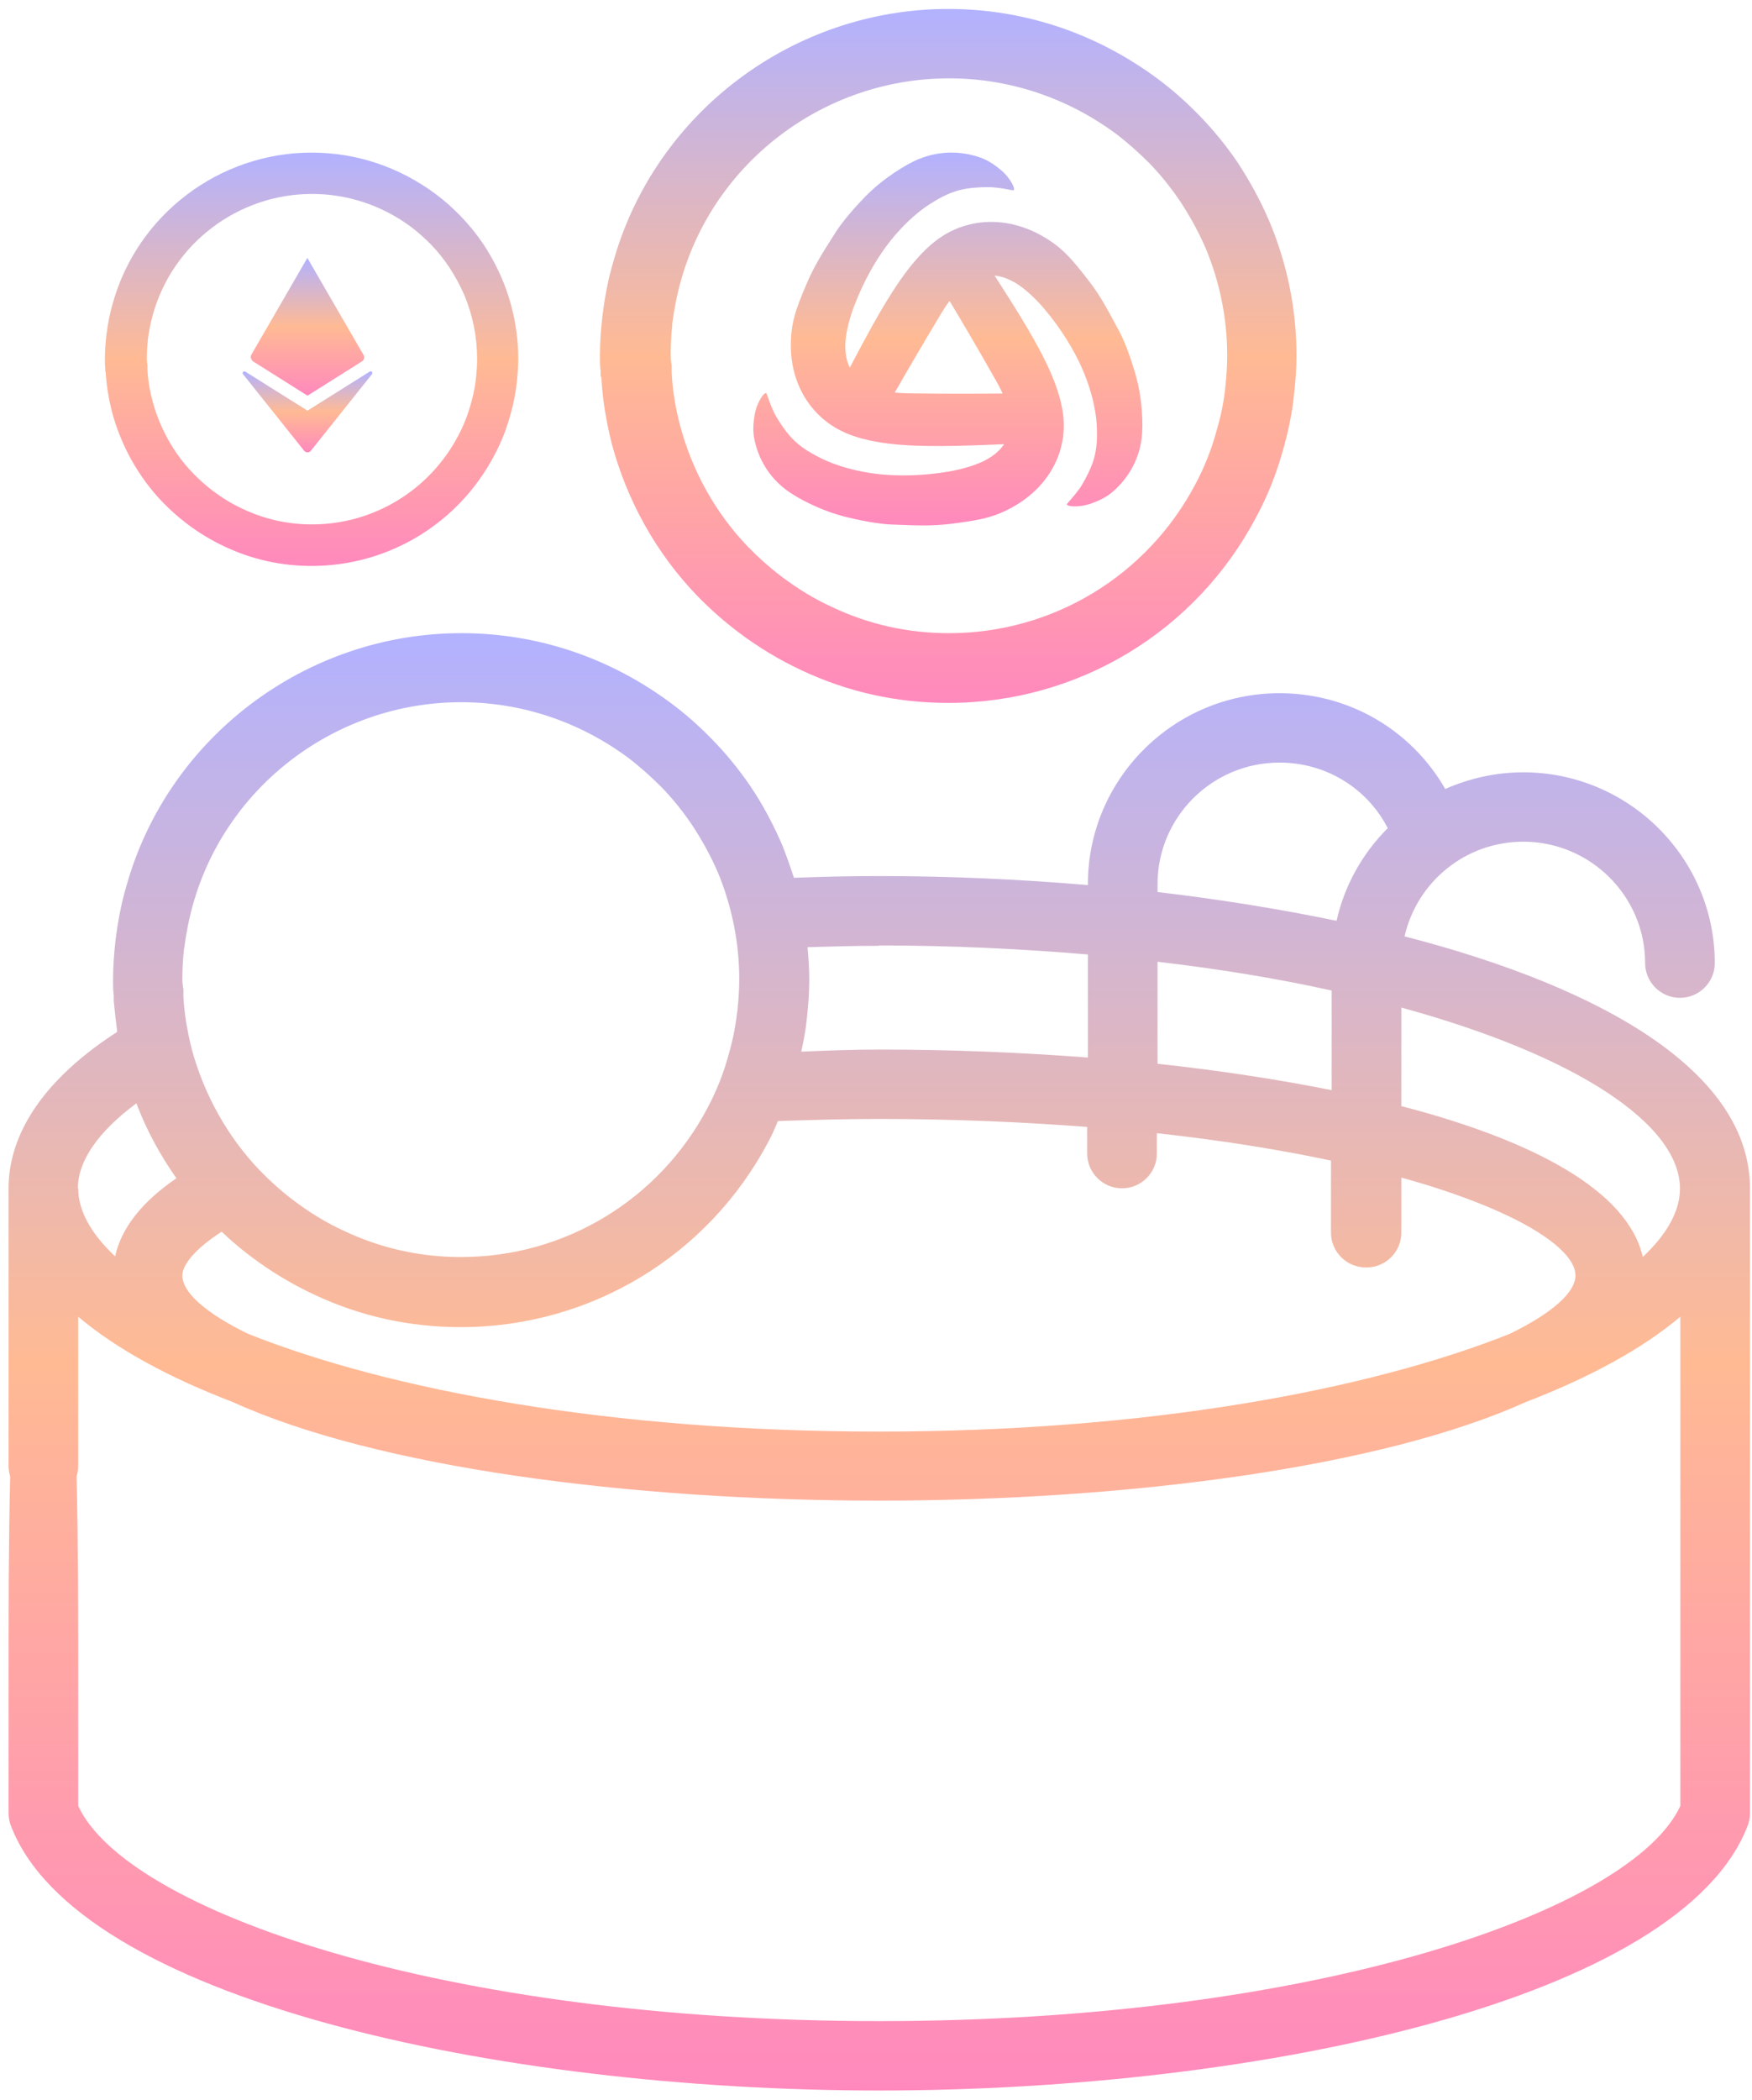 <svg width="136" height="163" viewBox="0 0 136 163" fill="none" xmlns="http://www.w3.org/2000/svg">
<path d="M109.023 72.704C109.97 68.476 113.728 65.325 118.243 65.325C123.461 65.325 127.705 69.553 127.705 74.751C127.705 76.232 128.922 77.444 130.409 77.444C131.896 77.444 133.112 76.232 133.112 74.751C133.112 66.591 126.434 59.94 118.243 59.94C116.08 59.94 114.025 60.424 112.187 61.232C109.591 56.708 104.779 53.8 99.318 53.8C91.126 53.8 84.448 60.451 84.448 68.611V68.692C79.095 68.234 73.634 67.991 68.227 67.991C65.983 67.991 63.793 68.045 61.63 68.126C61.359 67.291 61.062 66.457 60.737 65.622C60.062 64.06 59.251 62.498 58.25 61.017C57.331 59.67 56.331 58.458 55.249 57.354C54.249 56.331 53.222 55.415 52.059 54.553C47.301 51.026 41.704 49.141 35.811 49.141C23.726 49.141 13.019 57.246 9.802 68.799C9.424 70.065 9.153 71.492 8.964 73C8.856 73.997 8.775 75.02 8.775 76.07C8.775 76.474 8.775 76.851 8.829 77.255V77.686C8.91 78.467 8.991 79.275 9.099 80.083C2.178 84.553 0.664 89.104 0.664 92.228V113.772C0.664 115.253 1.881 116.465 3.368 116.465C4.855 116.465 6.071 115.253 6.071 113.772V102.192C9.072 104.724 13.155 106.932 18.075 108.817C29.214 113.88 48.815 116.465 68.254 116.465C87.692 116.465 107.293 113.853 118.432 108.817C123.325 106.932 127.435 104.724 130.436 102.192V140.163C126.678 148.269 102.21 156.86 68.254 156.86C34.297 156.86 9.829 148.269 6.071 140.163V127.237C6.071 100.595 4.855 99.383 3.368 99.383C1.881 99.383 0.664 100.595 0.664 127.237V140.702C0.664 141.025 0.718 141.348 0.826 141.644C5.909 155.163 38.595 162.246 68.254 162.246C97.912 162.246 130.571 155.163 135.681 141.644C135.789 141.348 135.843 141.025 135.843 140.702V92.228C135.843 83.314 124.677 76.717 109.05 72.677L109.023 72.704ZM89.855 68.611C89.855 63.413 94.1 59.185 99.318 59.185C102.94 59.185 106.131 61.178 107.726 64.275C105.779 66.214 104.373 68.692 103.751 71.465C99.345 70.55 94.667 69.796 89.855 69.23V68.584V68.611ZM106.077 98.368C107.563 98.368 108.78 97.156 108.78 95.675V91.393C117.729 93.871 122.298 96.887 122.298 98.988C122.298 100.28 120.568 101.869 117.215 103.512C106.212 107.901 89.017 111.106 68.227 111.106C47.436 111.106 30.241 107.901 19.238 103.512C15.885 101.869 14.155 100.28 14.155 98.988C14.155 98.234 15.02 96.995 17.21 95.594C17.913 96.268 18.643 96.887 19.427 97.48C21.022 98.691 22.698 99.688 24.374 100.469C27.97 102.165 31.809 103 35.757 103C45.841 103 55.006 97.453 59.683 88.539C59.953 88.054 60.17 87.516 60.386 87.004C62.955 86.923 65.577 86.842 68.172 86.842C74.066 86.842 79.446 87.085 84.394 87.462V89.535C84.394 91.016 85.611 92.228 87.097 92.228C88.584 92.228 89.801 91.016 89.801 89.535V87.946C94.911 88.512 99.399 89.239 103.319 90.074V95.675C103.319 97.156 104.535 98.368 106.022 98.368H106.077ZM89.855 82.56V74.643C94.722 75.209 99.263 75.963 103.373 76.878V84.607C99.182 83.772 94.613 83.072 89.855 82.56ZM68.227 73.377C73.931 73.377 79.338 73.647 84.448 74.078V82.076C79.149 81.672 73.688 81.456 68.227 81.456C66.199 81.456 64.225 81.537 62.197 81.618C62.387 80.756 62.549 79.921 62.63 79.06C62.738 78.063 62.819 77.094 62.819 76.097C62.819 75.236 62.765 74.374 62.684 73.512C64.523 73.458 66.334 73.404 68.227 73.404V73.377ZM14.29 73.647C14.452 72.435 14.669 71.304 14.966 70.254C17.534 60.99 26.105 54.5 35.783 54.5C40.488 54.5 44.976 56.008 48.761 58.808C49.68 59.509 50.518 60.263 51.329 61.071C52.194 61.959 52.978 62.929 53.708 64.006C54.492 65.191 55.168 66.43 55.709 67.668C56.817 70.334 57.385 73.162 57.385 76.016C57.385 76.797 57.331 77.552 57.25 78.359C57.115 79.49 56.925 80.595 56.601 81.699C56.196 83.234 55.628 84.661 54.925 85.981C51.167 93.117 43.84 97.56 35.783 97.56C32.62 97.56 29.565 96.887 26.672 95.514C25.321 94.894 23.996 94.086 22.725 93.117C21.806 92.417 20.968 91.663 20.184 90.855C17.67 88.243 15.858 84.984 14.885 81.429C14.533 80.002 14.29 78.602 14.236 77.309V76.77C14.182 76.501 14.155 76.232 14.155 75.99C14.155 75.155 14.209 74.347 14.29 73.566V73.647ZM6.044 92.228C6.044 90.101 7.639 87.812 10.586 85.63C11.37 87.704 12.425 89.643 13.695 91.447C11.019 93.278 9.424 95.298 8.937 97.507C7.072 95.756 6.071 93.979 6.071 92.228H6.044ZM127.516 97.533C126.353 92.444 119.135 88.539 108.78 85.846V78.198C122.352 81.914 130.409 87.246 130.409 92.255C130.409 94.006 129.381 95.81 127.516 97.56V97.533Z" fill="url(#paint0_linear_950_9859)"/>
<path d="M46.678 29.241C46.76 30.884 47.03 32.607 47.489 34.438C48.679 38.882 50.95 42.948 54.113 46.233C55.114 47.257 56.141 48.172 57.276 49.034C58.872 50.246 60.548 51.242 62.224 52.023C65.82 53.72 69.659 54.555 73.606 54.555C83.69 54.555 92.856 49.007 97.533 40.093C98.425 38.451 99.128 36.647 99.641 34.761C100.02 33.415 100.317 31.988 100.453 30.587C100.561 29.591 100.642 28.622 100.642 27.625C100.642 24.043 99.939 20.516 98.533 17.176C97.857 15.588 97.019 14.053 96.046 12.571C95.127 11.225 94.126 10.013 93.045 8.909C92.044 7.886 91.017 6.97 89.855 6.108C85.096 2.58 79.5 0.695 73.606 0.695C61.521 0.695 50.815 8.801 47.598 20.354C47.219 21.62 46.949 23.02 46.76 24.555C46.651 25.552 46.57 26.575 46.57 27.625C46.57 28.029 46.57 28.406 46.624 28.81V29.241H46.678ZM52.167 25.228C52.329 24.017 52.545 22.885 52.843 21.835C55.411 12.571 63.981 6.081 73.66 6.081C78.364 6.081 82.852 7.589 86.637 10.39C87.556 11.09 88.395 11.844 89.206 12.652C90.071 13.541 90.855 14.51 91.585 15.588C92.369 16.772 93.045 18.011 93.585 19.25C94.694 21.916 95.262 24.717 95.262 27.598C95.262 28.379 95.208 29.133 95.127 29.941C95.018 31.072 94.802 32.176 94.478 33.28C94.072 34.815 93.504 36.243 92.802 37.562C89.043 44.699 81.717 49.142 73.66 49.142C70.497 49.142 67.442 48.469 64.549 47.095C63.197 46.476 61.873 45.668 60.602 44.699C59.683 43.998 58.845 43.244 58.06 42.436C55.546 39.824 53.735 36.566 52.788 33.011C52.41 31.584 52.194 30.183 52.14 28.891V28.352C52.086 28.083 52.059 27.814 52.059 27.571C52.059 26.736 52.113 25.928 52.194 25.148L52.167 25.228Z" fill="url(#paint1_linear_950_9859)"/>
<path d="M8.205 28.846C8.253 29.825 8.413 30.851 8.686 31.942C9.392 34.588 10.74 37.01 12.617 38.967C13.211 39.577 13.82 40.122 14.494 40.635C15.441 41.357 16.436 41.951 17.43 42.416C19.564 43.426 21.843 43.924 24.185 43.924C30.17 43.924 35.609 40.619 38.385 35.31C38.914 34.332 39.331 33.257 39.636 32.134C39.861 31.332 40.037 30.482 40.117 29.648C40.181 29.055 40.23 28.477 40.23 27.884C40.23 25.75 39.812 23.649 38.978 21.66C38.577 20.714 38.08 19.799 37.502 18.917C36.957 18.115 36.363 17.394 35.721 16.736C35.127 16.126 34.518 15.581 33.828 15.068C31.004 12.966 27.683 11.844 24.185 11.844C17.013 11.844 10.66 16.672 8.75 23.553C8.526 24.307 8.365 25.141 8.253 26.055C8.189 26.649 8.141 27.258 8.141 27.884C8.141 28.124 8.141 28.349 8.173 28.589V28.846H8.205ZM11.462 26.456C11.558 25.734 11.687 25.061 11.863 24.435C13.387 18.917 18.473 15.052 24.217 15.052C27.009 15.052 29.672 15.95 31.919 17.618C32.464 18.035 32.962 18.484 33.443 18.965C33.956 19.495 34.422 20.072 34.855 20.714C35.32 21.42 35.721 22.157 36.042 22.895C36.7 24.483 37.037 26.151 37.037 27.868C37.037 28.333 37.005 28.782 36.957 29.263C36.892 29.937 36.764 30.594 36.572 31.252C36.331 32.166 35.994 33.016 35.577 33.802C33.346 38.053 28.998 40.7 24.217 40.7C22.34 40.7 20.527 40.298 18.81 39.48C18.008 39.112 17.222 38.63 16.468 38.053C15.922 37.636 15.425 37.187 14.96 36.706C13.467 35.15 12.392 33.209 11.831 31.092C11.606 30.241 11.478 29.407 11.446 28.637V28.317C11.414 28.156 11.398 27.996 11.398 27.852C11.398 27.354 11.43 26.873 11.478 26.408L11.462 26.456Z" fill="url(#paint2_linear_950_9859)"/>
<path fill-rule="evenodd" clip-rule="evenodd" d="M71.305 12.353C72.963 11.662 74.552 11.779 75.664 12.09C76.301 12.27 76.84 12.491 77.666 13.169C78.492 13.846 78.925 14.835 78.618 14.772L78.541 14.758C78.1 14.675 77.715 14.593 77.148 14.544C76.546 14.489 75.713 14.558 75.405 14.593C73.95 14.745 72.998 15.332 72.263 15.789C71.004 16.57 69.737 17.828 68.75 19.176C67.903 20.337 66.987 21.927 66.266 23.855C65.888 24.872 65.615 26.026 65.615 26.828C65.615 27.249 65.65 27.892 65.965 28.528C66.553 27.415 67.546 25.542 68.288 24.27C69.499 22.203 71.165 19.556 73.229 18.277C75.489 16.874 78.345 16.86 80.899 18.311C82.425 19.183 83.173 20.047 84.566 21.858C85.399 22.943 85.973 24.021 86.532 25.065C86.644 25.279 86.763 25.494 86.875 25.701C87.113 26.136 87.61 27.208 88.142 29.047C88.674 30.885 88.758 32.945 88.618 34.037C88.394 35.8 87.498 37.1 86.672 37.895C86.197 38.351 85.735 38.703 84.727 39.07C83.719 39.436 82.641 39.312 82.844 39.084L82.9 39.021C83.194 38.69 83.453 38.392 83.789 37.936C84.139 37.445 84.489 36.699 84.615 36.422C85.21 35.102 85.168 33.989 85.14 33.132C85.084 31.66 84.615 29.945 83.929 28.438C83.334 27.132 82.404 25.556 81.067 23.973C80.367 23.143 79.485 22.335 78.786 21.934C78.429 21.733 77.883 21.45 77.204 21.388C77.89 22.445 79.044 24.249 79.786 25.528C80.997 27.595 82.481 30.346 82.572 32.752C82.677 35.392 81.256 37.839 78.709 39.298C77.183 40.169 76.049 40.376 73.761 40.66C72.396 40.825 71.157 40.784 69.968 40.736C69.723 40.729 69.478 40.715 69.233 40.708C68.729 40.694 67.546 40.584 65.664 40.12C63.782 39.657 61.934 38.696 61.045 38.033C59.611 36.961 58.918 35.544 58.638 34.438C58.477 33.802 58.4 33.229 58.582 32.185C58.764 31.141 59.415 30.277 59.513 30.567C59.52 30.595 59.534 30.616 59.541 30.643C59.688 31.058 59.813 31.431 60.051 31.943C60.303 32.489 60.779 33.16 60.968 33.408C61.829 34.577 62.823 35.095 63.593 35.496C64.908 36.18 66.651 36.636 68.316 36.809C69.758 36.955 71.612 36.941 73.663 36.595C74.741 36.408 75.888 36.063 76.595 35.662C76.973 35.448 77.54 35.088 77.939 34.473C76.686 34.528 74.454 34.618 72.921 34.618C70.507 34.618 67.35 34.514 65.195 33.388C62.83 32.157 61.388 29.717 61.388 26.807C61.388 25.065 61.766 23.994 62.669 21.899C63.208 20.648 63.865 19.611 64.495 18.616C64.628 18.408 64.754 18.208 64.887 18C65.153 17.579 65.839 16.618 67.183 15.242C68.526 13.867 70.297 12.768 71.326 12.339L71.305 12.353ZM77.827 30.533C77.701 30.249 77.547 29.952 77.372 29.641C75.811 26.876 74.433 24.553 73.712 23.358C73.502 23.627 73.299 23.938 73.089 24.284C71.487 26.938 70.164 29.226 69.457 30.464C69.779 30.498 70.129 30.519 70.5 30.526C73.691 30.574 76.406 30.553 77.82 30.54L77.827 30.533Z" fill="url(#paint3_linear_950_9859)"/>
<path d="M19.504 27.836C19.504 27.836 19.504 27.862 19.504 27.875H19.516C19.516 27.875 19.576 28.003 19.636 28.042L23.871 30.709L28.107 28.042C28.263 27.939 28.323 27.707 28.215 27.54L23.859 20.016L19.504 27.54C19.456 27.617 19.456 27.707 19.468 27.784V27.823L19.504 27.836Z" fill="url(#paint4_linear_950_9859)"/>
<path d="M23.601 34.973C23.665 35.06 23.767 35.111 23.869 35.111C23.972 35.111 24.074 35.06 24.138 34.973L28.87 29.045C28.972 28.92 28.819 28.758 28.691 28.845L23.869 31.872L19.048 28.845C18.921 28.758 18.767 28.933 18.869 29.045L23.601 34.973Z" fill="url(#paint5_linear_950_9859)"/>
<defs>
<linearGradient id="paint0_linear_950_9859" x1="68.254" y1="49.141" x2="68.254" y2="162.246" gradientUnits="userSpaceOnUse">
<stop stop-color="#B2B2FF"/>
<stop offset="0.5" stop-color="#FFBA94"/>
<stop offset="1" stop-color="#FF89BD"/>
</linearGradient>
<linearGradient id="paint1_linear_950_9859" x1="73.606" y1="0.695" x2="73.606" y2="54.555" gradientUnits="userSpaceOnUse">
<stop stop-color="#B2B2FF"/>
<stop offset="0.5" stop-color="#FFBA94"/>
<stop offset="1" stop-color="#FF89BD"/>
</linearGradient>
<linearGradient id="paint2_linear_950_9859" x1="24.185" y1="11.844" x2="24.185" y2="43.924" gradientUnits="userSpaceOnUse">
<stop stop-color="#B2B2FF"/>
<stop offset="0.5" stop-color="#FFBA94"/>
<stop offset="1" stop-color="#FF89BD"/>
</linearGradient>
<linearGradient id="paint3_linear_950_9859" x1="73.577" y1="11.844" x2="73.577" y2="40.779" gradientUnits="userSpaceOnUse">
<stop stop-color="#B2B2FF"/>
<stop offset="0.5" stop-color="#FFBA94"/>
<stop offset="1" stop-color="#FF89BD"/>
</linearGradient>
<linearGradient id="paint4_linear_950_9859" x1="23.865" y1="20.016" x2="23.865" y2="30.709" gradientUnits="userSpaceOnUse">
<stop stop-color="#B2B2FF"/>
<stop offset="0.5" stop-color="#FFBA94"/>
<stop offset="1" stop-color="#FF89BD"/>
</linearGradient>
<linearGradient id="paint5_linear_950_9859" x1="23.869" y1="28.82" x2="23.869" y2="35.111" gradientUnits="userSpaceOnUse">
<stop stop-color="#B2B2FF"/>
<stop offset="0.5" stop-color="#FFBA94"/>
<stop offset="1" stop-color="#FF89BD"/>
</linearGradient>
</defs>
</svg>
